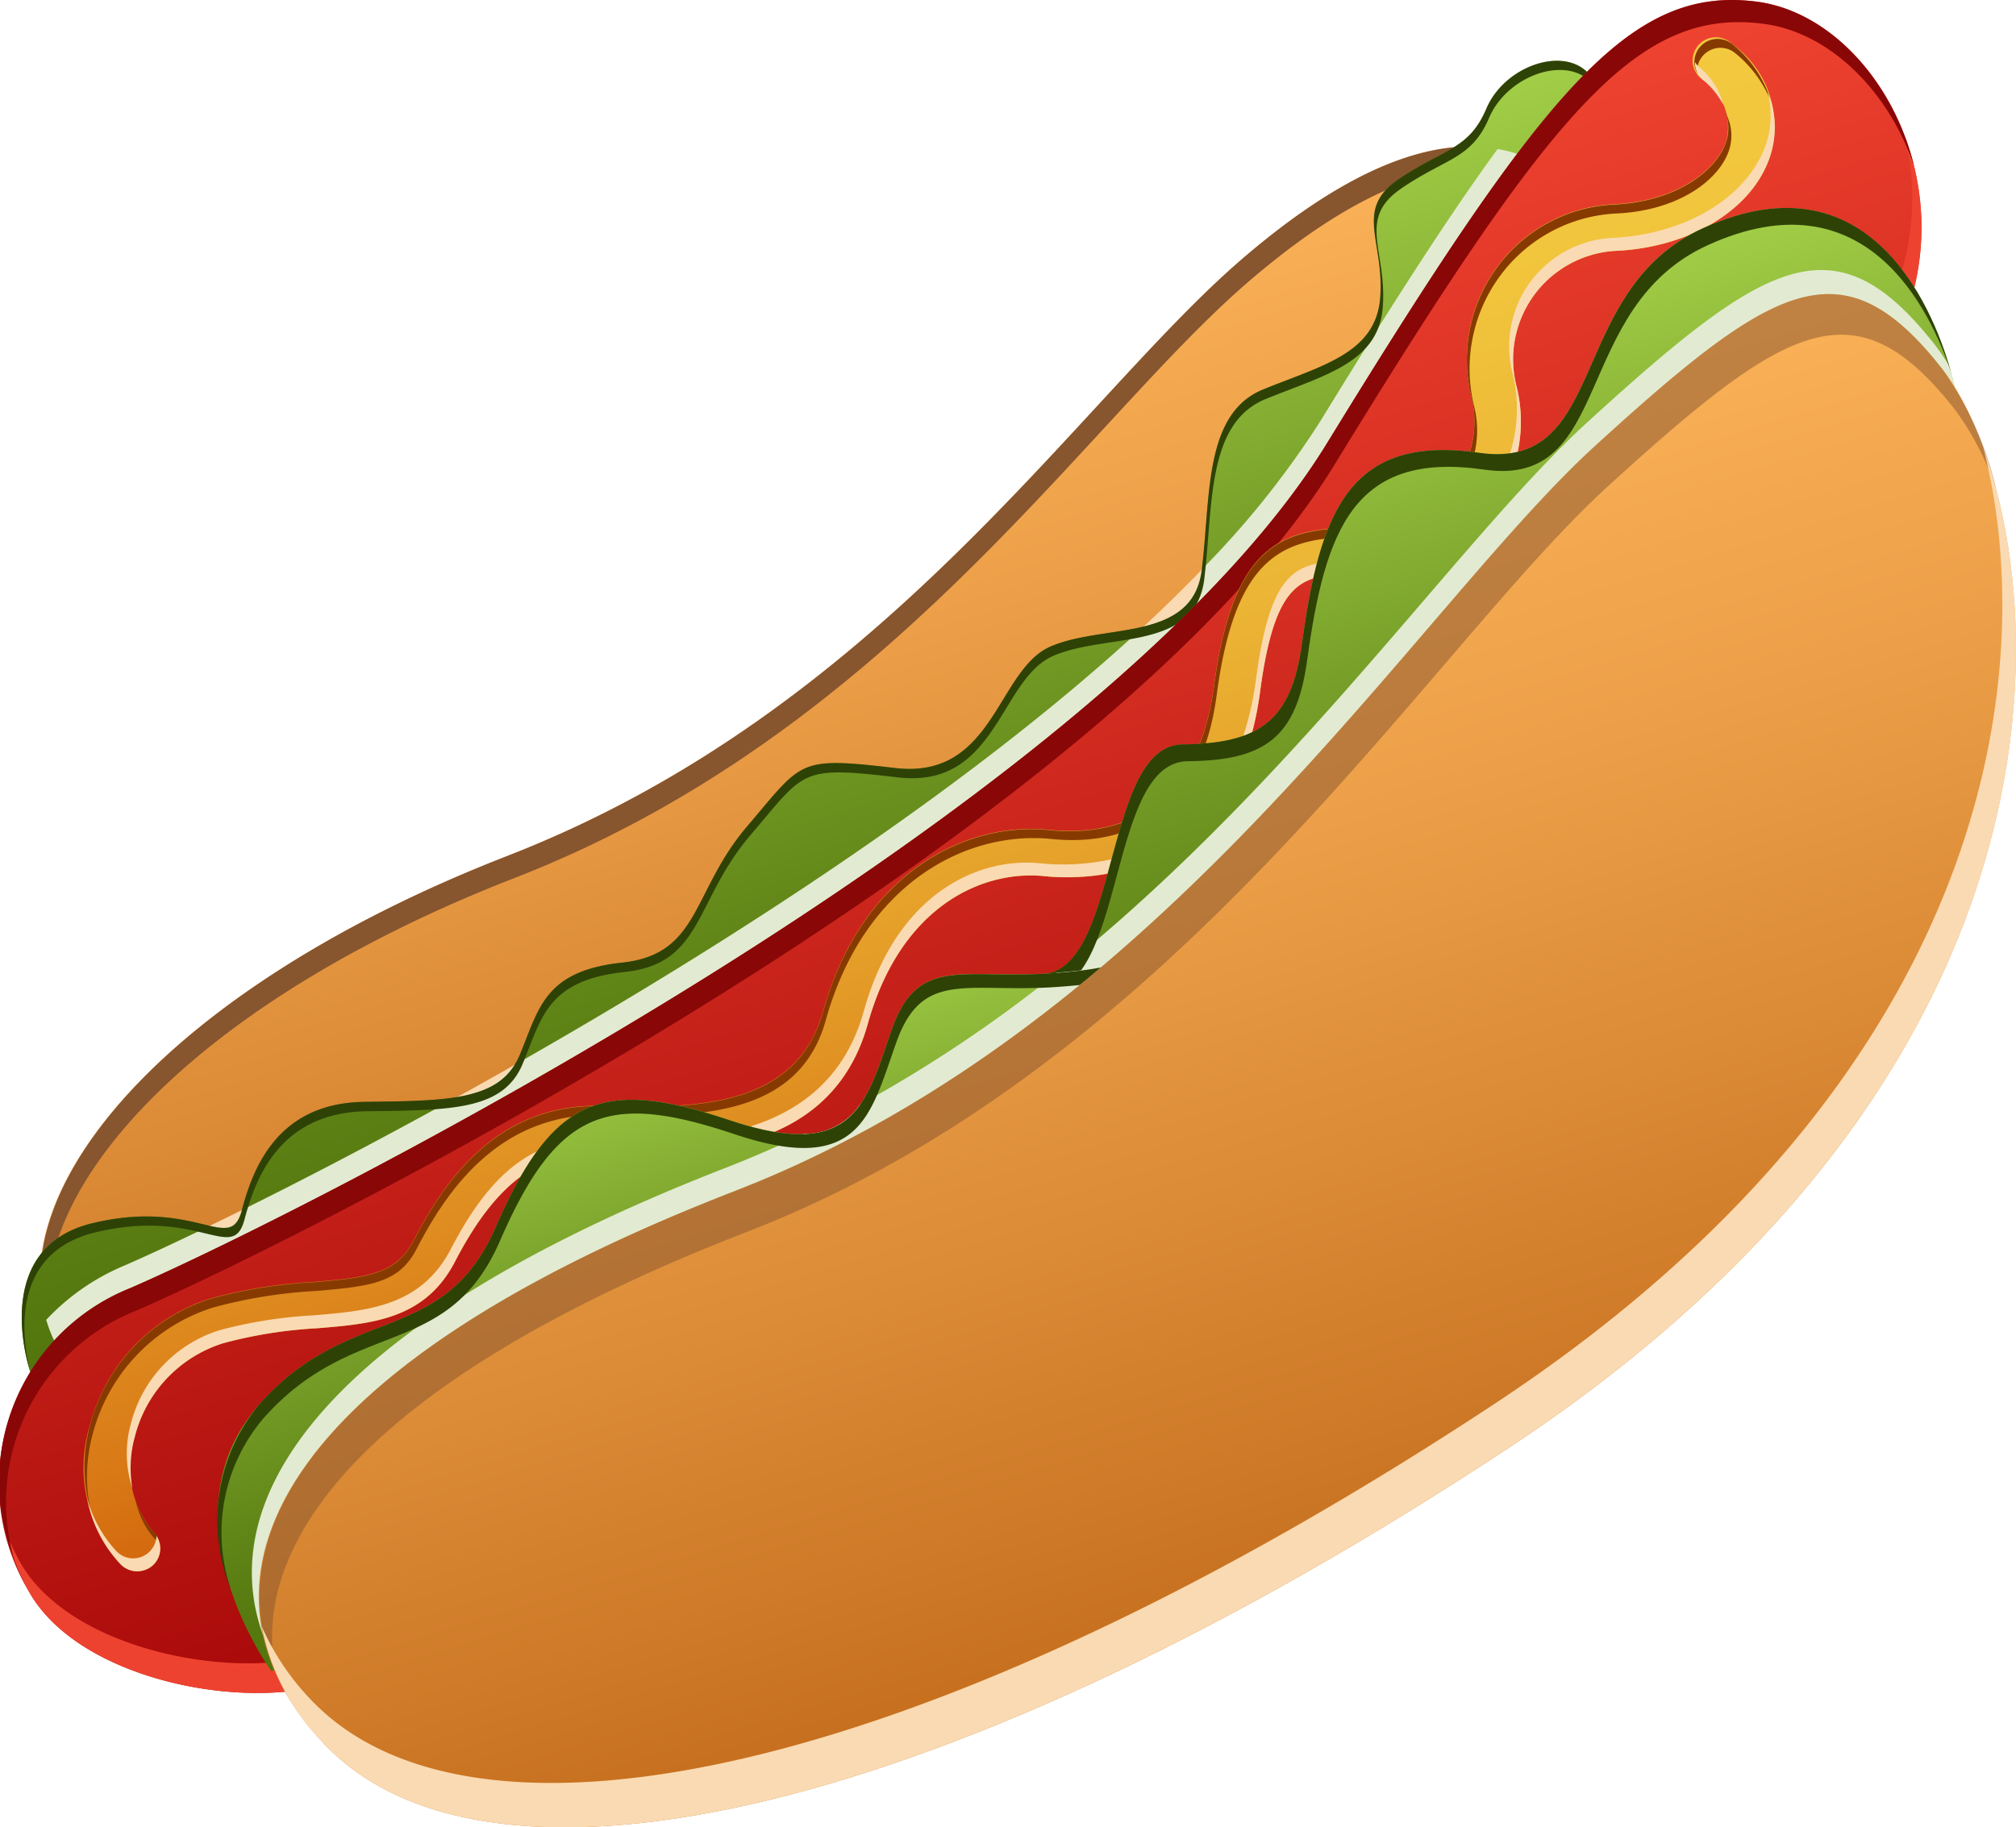 <svg xmlns="http://www.w3.org/2000/svg" xmlns:xlink="http://www.w3.org/1999/xlink" viewBox="0 0 66.677 60.447">
  <defs>
    <style>
      .cls-1 {
        isolation: isolate;
      }

      .cls-2 {
        fill: url(#linear-gradient);
      }

      .cls-19, .cls-3 {
        fill: #87552e;
      }

      .cls-10, .cls-12, .cls-19, .cls-3, .cls-7 {
        mix-blend-mode: screen;
      }

      .cls-15, .cls-4 {
        fill: #fadab2;
      }

      .cls-14, .cls-4, .cls-6, .cls-9 {
        mix-blend-mode: multiply;
      }

      .cls-5 {
        fill: url(#linear-gradient-2);
      }

      .cls-6 {
        fill: #e2ebd1;
      }

      .cls-7 {
        fill: #2e4206;
      }

      .cls-8 {
        fill: url(#linear-gradient-3);
      }

      .cls-9 {
        fill: #ee4230;
      }

      .cls-10 {
        fill: #8a0707;
      }

      .cls-11 {
        fill: url(#linear-gradient-4);
      }

      .cls-13 {
        fill: #873a00;
      }

      .cls-16 {
        fill: url(#linear-gradient-5);
      }

      .cls-17 {
        fill: url(#linear-gradient-6);
      }

      .cls-18 {
        fill: url(#linear-gradient-7);
      }

      .cls-19 {
        opacity: 0.5;
      }
    </style>
    <linearGradient id="linear-gradient" x1="22.292" y1="39.043" x2="22.292" y2="7.335" gradientTransform="translate(0.055 11.752) rotate(-17.014)" gradientUnits="userSpaceOnUse">
      <stop offset="0" stop-color="#c46d1d"/>
      <stop offset="0.049" stop-color="#c77120"/>
      <stop offset="0.682" stop-color="#ec9f48"/>
      <stop offset="1" stop-color="#fab157"/>
    </linearGradient>
    <linearGradient id="linear-gradient-2" x1="22.008" y1="33.054" x2="22.008" y2="5.647" gradientTransform="translate(0.055 11.752) rotate(-17.014)" gradientUnits="userSpaceOnUse">
      <stop offset="0" stop-color="#51740c"/>
      <stop offset="0.193" stop-color="#5b7f13"/>
      <stop offset="0.533" stop-color="#759d27"/>
      <stop offset="0.977" stop-color="#a0cc46"/>
      <stop offset="1" stop-color="#a2cf48"/>
    </linearGradient>
    <linearGradient id="linear-gradient-3" x1="25.531" y1="45.17" x2="25.531" y2="5.272" gradientTransform="translate(0.055 11.752) rotate(-17.014)" gradientUnits="userSpaceOnUse">
      <stop offset="0" stop-color="#a80909"/>
      <stop offset="0.861" stop-color="#e63b2b"/>
      <stop offset="1" stop-color="#f04431"/>
    </linearGradient>
    <linearGradient id="linear-gradient-4" x1="25.021" y1="39.81" x2="25.021" y2="6.568" gradientTransform="translate(0.055 11.752) rotate(-17.014)" gradientUnits="userSpaceOnUse">
      <stop offset="0" stop-color="#d3680d"/>
      <stop offset="0.117" stop-color="#d97b17"/>
      <stop offset="0.366" stop-color="#e49d28"/>
      <stop offset="0.603" stop-color="#ecb535"/>
      <stop offset="0.821" stop-color="#f1c43c"/>
      <stop offset="1" stop-color="#f3c93f"/>
    </linearGradient>
    <linearGradient id="linear-gradient-5" x1="-6.761" y1="52.527" x2="-21.527" y2="32.926" gradientTransform="matrix(-0.588, 0.809, 0.809, 0.588, 4.757, 9.293)" xlink:href="#linear-gradient-2"/>
    <linearGradient id="linear-gradient-6" x1="16.814" y1="44.236" x2="16.814" y2="27.135" xlink:href="#linear-gradient-2"/>
    <linearGradient id="linear-gradient-7" x1="28.828" y1="53.201" x2="28.828" y2="15.594" xlink:href="#linear-gradient"/>
  </defs>
  <title>Asset 2</title>
  <g class="cls-1">
    <g id="Layer_2" data-name="Layer 2">
      <g id="Layer_1-2" data-name="Layer 1">
        <g>
          <path class="cls-2" d="M2.633,45.628c-4.076-4.54,1.518-12.4,14.164-17.321C29.2,23.482,35.649,13.235,41.088,8.561S50.553,3.708,53.37,7.534s3.25,18.693-15.715,30.419C21.1,48.188,7.422,50.965,2.633,45.628Z"/>
          <path class="cls-3" d="M17.024,29.041C29.424,24.216,35.873,13.97,41.313,9.3s9.465-4.853,12.281-1.028a6.225,6.225,0,0,1,.793,1.579A6.944,6.944,0,0,0,53.37,7.534c-2.817-3.826-6.846-3.646-12.282,1.027S29.2,23.482,16.8,28.307C5.481,32.71-.162,39.459,1.688,44.085.664,39.5,6.291,33.216,17.024,29.041Z"/>
          <path class="cls-4" d="M37.655,37.953C56.62,26.227,56.186,11.357,53.37,7.534a6.03,6.03,0,0,0-3.836-2.607c-1.614,2.206-3.493,5.135-5.85,8.98C36.223,26.071,9.891,39.353,4.086,41.874A7.481,7.481,0,0,0,1.528,43.66a5.038,5.038,0,0,0,1.105,1.968C7.422,50.965,21.1,48.188,37.655,37.953Z"/>
          <path class="cls-5" d="M1,45.373S-.4,41.3,3.053,40.463,7.6,41.51,8,40.031s1.238-3.544,4.064-3.578,4.5-.044,5.137-1.571.8-2.76,3.386-3.036,2.29-2.349,4.133-4.514,1.631-2.3,4.9-1.921,3.355-3.246,5.125-4.019,4.707-.129,5.006-2.546.062-5.156,2.025-5.957,3.746-1.192,3.877-3.065-.867-2.887.611-3.895,2.317-.962,2.9-2.334,2.459-2.053,3.328-1.212-.352,6.275-1.7,7.317S41.561,21.351,38.3,23.177,10.69,40.5,10.188,41.485,1.268,46.949,1,45.373Z"/>
          <path class="cls-6" d="M49.534,4.927c-1.614,2.206-3.493,5.135-5.85,8.98a29.573,29.573,0,0,1-3.939,4.932l0,.007a2.14,2.14,0,0,1-1.92,1.879C32,26.125,23.914,31.308,16.991,35.241a2.541,2.541,0,0,1-1.854,1.04c-2.7,1.491-5.152,2.766-7.142,3.75H8c-.168.64-.487.643-1.053.516-1.192.577-2.17,1.03-2.856,1.327A7.481,7.481,0,0,0,1.528,43.66a5.02,5.02,0,0,0,1.043,1.88c2.529-.681,7.244-3.326,7.617-4.055C10.69,40.5,35.026,25,38.3,23.177S49.436,10.743,50.786,9.7a7.005,7.005,0,0,0,1.572-3.3A5.438,5.438,0,0,0,49.534,4.927Z"/>
          <path class="cls-7" d="M1.008,45.392c-.242-.932-.771-3.92,2.139-4.624,3.457-.835,4.551,1.047,4.941-.432s1.237-3.544,4.065-3.577,4.5-.045,5.136-1.573.8-2.758,3.383-3.035,2.293-2.348,4.139-4.514,1.629-2.3,4.895-1.921,3.355-3.245,5.125-4.018,4.708-.13,5-2.547S39.9,14,41.86,13.2,45.608,12,45.737,10.13s-.867-2.887.615-3.9,2.312-.963,2.9-2.335,2.461-2.053,3.331-1.212a.685.685,0,0,1,.138.209.97.97,0,0,0-.232-.514c-.869-.841-2.746-.159-3.328,1.212s-1.416,1.326-2.9,2.334-.482,2.022-.611,3.895-1.916,2.264-3.877,3.065-1.729,3.539-2.025,5.957-3.235,1.773-5.006,2.546-1.862,4.4-5.125,4.019-3.049-.245-4.9,1.921-1.552,4.237-4.133,4.514-2.75,1.509-3.386,3.036-2.309,1.538-5.137,1.571S8.387,38.552,8,40.031s-1.485-.4-4.942.432S1,45.373,1,45.373,1,45.385,1.008,45.392Z"/>
          <path class="cls-8" d="M11.274,55.526c-2.641,1.155-8.561.212-10.309-2.865A6.965,6.965,0,0,1,4.313,42.608c5.8-2.521,32.133-15.8,39.594-27.967C51.135,2.853,53.926-.484,58.1.055s7.6,7.116,3.822,12.485S50.909,38.181,11.274,55.526Z"/>
          <path class="cls-9" d="M61.625,11.562C57.85,16.93,50.61,37.2,10.975,54.547,8.332,55.7,2.413,54.76.668,51.682A7.541,7.541,0,0,1,.2,50.669a7.622,7.622,0,0,0,.765,1.992c1.748,3.077,7.668,4.02,10.309,2.865C50.909,38.181,58.151,17.908,61.926,12.54A8.551,8.551,0,0,0,63,4.512,8.553,8.553,0,0,1,61.625,11.562Z"/>
          <path class="cls-10" d="M4.536,43.342c5.8-2.521,32.136-15.8,39.6-27.968C51.36,3.588,54.151.25,58.327.788c2.16.279,4.107,2.177,4.972,4.681C62.59,2.605,60.469.36,58.1.055c-4.178-.539-6.969,2.8-14.2,14.586C36.446,26.805,10.116,40.087,4.313,42.608A6.872,6.872,0,0,0,.452,51.523,6.815,6.815,0,0,1,4.536,43.342Z"/>
          <path class="cls-11" d="M4.76,51.943a.763.763,0,0,1-.775-.2,4.768,4.768,0,0,1-1.012-4.6,5.985,5.985,0,0,1,3.979-4.189,16.161,16.161,0,0,1,3.408-.549c1.84-.154,2.75-.274,3.326-1.386,1.018-1.966,2.775-4.565,6.3-4.439,3.187.115,6.371-.032,7.234-3.125,1.268-4.544,4.666-6.291,7.479-6.006,1.777.184,4.845-.2,5.453-4.773.635-4.764,2.316-5.173,4.619-5.229.191-.005.387-.009.586-.019a3.844,3.844,0,0,0,2.73-1.482,3.327,3.327,0,0,0,.575-2.829,5.178,5.178,0,0,1,.906-4.358,5.089,5.089,0,0,1,3.767-2c2.127-.091,3.434-1.135,3.752-2.071a1.871,1.871,0,0,0-.769-2.051A.768.768,0,1,1,57.3,1.466a3.335,3.335,0,0,1,1.236,3.723C57.948,6.946,55.883,8.2,53.4,8.3a3.592,3.592,0,0,0-3.24,4.491,4.83,4.83,0,0,1-.852,4.091,5.354,5.354,0,0,1-3.869,2.081c-.217.012-.426.017-.629.022-1.693.04-2.625.064-3.135,3.9-.832,6.249-5.67,6.248-7.135,6.1-2-.208-4.744.949-5.841,4.891-1.26,4.517-6.147,4.34-8.77,4.247-2.074-.073-3.529,1.005-4.879,3.608-.99,1.912-2.724,2.06-4.564,2.21a15.034,15.034,0,0,0-3.1.493,4.358,4.358,0,0,0-2.931,3.107,3.274,3.274,0,0,0,.63,3.138.767.767,0,0,1-.013,1.085A.75.75,0,0,1,4.76,51.943Z"/>
          <g class="cls-12">
            <path class="cls-13" d="M56.309,1.859a.769.769,0,0,1,1.082-.1,3.928,3.928,0,0,1,1.191,1.63A3.785,3.785,0,0,0,57.3,1.466a.767.767,0,0,0-1.168.952A.766.766,0,0,1,56.309,1.859Z"/>
            <path class="cls-13" d="M3.065,47.442a5.978,5.978,0,0,1,3.976-4.188,16.125,16.125,0,0,1,3.409-.549c1.839-.155,2.75-.275,3.326-1.387,1.019-1.966,2.775-4.564,6.3-4.438,3.189.113,6.371-.033,7.234-3.126,1.266-4.544,4.664-6.291,7.477-6,1.779.183,4.847-.2,5.455-4.774.634-4.765,2.316-5.172,4.619-5.229.193,0,.386-.009.586-.019a3.838,3.838,0,0,0,2.73-1.48,3.326,3.326,0,0,0,.574-2.831,5.18,5.18,0,0,1,.909-4.357,5.076,5.076,0,0,1,3.765-2c2.127-.09,3.434-1.135,3.752-2.069a1.549,1.549,0,0,0-.088-1.225,1.488,1.488,0,0,1,0,.929c-.318.936-1.625,1.98-3.752,2.071a5.089,5.089,0,0,0-3.767,2,5.178,5.178,0,0,0-.906,4.358,3.327,3.327,0,0,1-.575,2.829,3.844,3.844,0,0,1-2.73,1.482c-.2.01-.395.014-.586.019-2.3.056-3.984.465-4.619,5.229-.608,4.575-3.676,4.957-5.453,4.773-2.813-.285-6.211,1.462-7.479,6.006-.863,3.093-4.047,3.24-7.234,3.125-3.526-.126-5.283,2.473-6.3,4.439-.576,1.112-1.486,1.232-3.326,1.386a16.161,16.161,0,0,0-3.408.549,5.985,5.985,0,0,0-3.979,4.189,5.276,5.276,0,0,0,.01,2.763A5.337,5.337,0,0,1,3.065,47.442Z"/>
            <path class="cls-13" d="M4.469,49.545a2.774,2.774,0,0,0,.709,1.426.708.708,0,0,1,.113.175.746.746,0,0,0-.205-.47A2.7,2.7,0,0,1,4.469,49.545Z"/>
          </g>
          <g class="cls-14">
            <path class="cls-15" d="M56.993,3.463a2.286,2.286,0,0,0-.8-1.246.819.819,0,0,1-.135-.166.752.752,0,0,0,.266.594A2.61,2.61,0,0,1,56.993,3.463Z"/>
            <path class="cls-15" d="M58.411,4.762c-.6,1.756-2.659,3.007-5.139,3.11a3.593,3.593,0,0,0-3.242,4.492,4.829,4.829,0,0,1-.852,4.091,5.358,5.358,0,0,1-3.871,2.081c-.213.013-.424.018-.629.022-1.693.042-2.625.064-3.135,3.9-.83,6.25-5.668,6.249-7.132,6.1-2.008-.209-4.745.948-5.842,4.891-1.26,4.517-6.147,4.34-8.768,4.245C17.727,37.619,16.27,38.7,14.92,41.3c-.99,1.912-2.726,2.06-4.564,2.211a15,15,0,0,0-3.1.493A4.361,4.361,0,0,0,4.325,47.11a3.66,3.66,0,0,0,.054,2.121,3.891,3.891,0,0,1,.077-1.693,4.358,4.358,0,0,1,2.931-3.107,15.034,15.034,0,0,1,3.1-.493c1.84-.15,3.574-.3,4.564-2.21,1.35-2.6,2.805-3.681,4.879-3.608,2.623.093,7.51.27,8.77-4.247,1.1-3.942,3.836-5.1,5.841-4.891,1.465.148,6.3.149,7.135-6.1.51-3.832,1.442-3.856,3.135-3.9.2,0,.412-.01.629-.022a5.354,5.354,0,0,0,3.869-2.081,4.83,4.83,0,0,0,.852-4.091A3.592,3.592,0,0,1,53.4,8.3c2.482-.105,4.547-1.355,5.138-3.112a3.015,3.015,0,0,0-.076-2.148A3.027,3.027,0,0,1,58.411,4.762Z"/>
            <path class="cls-15" d="M4.94,51.334a.783.783,0,0,1-.311.182.762.762,0,0,1-.775-.2,4.212,4.212,0,0,1-.967-1.726,4.274,4.274,0,0,0,1.1,2.154.763.763,0,0,0,.775.2.75.75,0,0,0,.313-.182.758.758,0,0,0,.1-.955A.772.772,0,0,1,4.94,51.334Z"/>
          </g>
          <path class="cls-16" d="M64.643,12.79S63,4.512,56.321,7.549c-4.537,2.06-3.092,8.052-7.4,7.43s-5.265,1.956-5.863,6.317c-.35,2.555-1.4,3.3-3.949,3.329s-2.082,7-4.412,7.571-2.69,5.568-2.094,7.473,9.189-3.435,13.869-8.791S64.643,12.79,64.643,12.79Z"/>
          <path class="cls-6" d="M64.643,12.79s-.055-.273-.178-.689a6.809,6.809,0,0,0-.451-.669c-3.293-4.209-5.531-2.923-11.49,2.513-4.551,4.15-10.436,13.1-19.315,19.573a9.645,9.645,0,0,0-.6,6.151c.594,1.9,9.189-3.435,13.869-8.791S64.643,12.79,64.643,12.79Z"/>
          <path class="cls-7" d="M34.87,32.75c2.33-.57,1.861-7.545,4.41-7.569s3.6-.775,3.951-3.33c.6-4.36,1.558-6.939,5.863-6.316s2.86-5.37,7.4-7.43c5.2-2.365,7.341,2.118,8.039,4.224-.463-1.683-2.479-7.384-8.209-4.78-4.537,2.06-3.092,8.052-7.4,7.43s-5.265,1.956-5.863,6.317c-.35,2.555-1.4,3.3-3.949,3.329s-2.082,7-4.412,7.571-2.69,5.568-2.094,7.473c.01.033.041.045.055.075C32.248,37.592,32.715,33.279,34.87,32.75Z"/>
          <path class="cls-17" d="M8.975,55.282s-3.7-5.08-.406-8.818c2.986-3.385,6.095-1.893,7.83-5.882,1.9-4.362,3.578-4.922,7.75-3.524s4.5-.634,5.357-3.035S31.815,32.381,34.7,32.2s3.636-.661,4.935-2.678,3.6-3.251,5.207-2.07S39.971,41.891,33.383,44.575,8.975,55.282,8.975,55.282Z"/>
          <path class="cls-6" d="M44.842,27.448c-1.609-1.181-3.908.053-5.207,2.07-1.256,1.95-2.017,2.455-4.668,2.655a44.951,44.951,0,0,1-6.529,4.372,2.2,2.2,0,0,1-1.854.965c-.822.392-1.664.761-2.529,1.1-14.2,5.505-17.6,11.755-14.848,16.57,2.094-.94,18.026-8.1,24.176-10.6C39.971,41.891,46.45,28.63,44.842,27.448Z"/>
          <path class="cls-7" d="M8.709,46.923c2.987-3.386,6.1-1.894,7.83-5.882,1.9-4.363,3.579-4.922,7.75-3.524s4.5-.634,5.356-3.036,2.311-1.642,5.2-1.826,3.635-.661,4.934-2.678,3.6-3.252,5.207-2.07c.037.028.051.095.078.137a.817.817,0,0,0-.219-.6c-1.609-1.181-3.908.053-5.207,2.07S37.584,32.01,34.7,32.2s-4.34-.575-5.194,1.827-1.183,4.433-5.357,3.035S18.3,36.22,16.4,40.582c-1.735,3.989-4.844,2.5-7.83,5.882a6,6,0,0,0-.932,6.112A5.83,5.83,0,0,1,8.709,46.923Z"/>
          <path class="cls-18" d="M10.733,57.7C6,52.724,8.334,45.591,24.3,39.4,38.573,33.868,46.807,20.175,52.766,14.74s8.2-6.722,11.49-2.513S70.815,34.1,49.87,47.912C31.59,59.968,16.3,63.543,10.733,57.7Z"/>
          <path class="cls-19" d="M24.713,40.747C38.991,35.212,47.221,21.52,53.182,16.085s8.2-6.722,11.492-2.514a9.633,9.633,0,0,1,1.346,2.61,11.222,11.222,0,0,0-1.764-3.954c-3.293-4.209-5.529-2.922-11.49,2.513S38.573,33.868,24.3,39.4C10.8,44.635,7.073,50.538,9.1,55.245,8.268,50.788,12.475,45.491,24.713,40.747Z"/>
          <path class="cls-4" d="M49.42,46.444C31.141,58.5,15.848,62.076,10.286,56.229A8.338,8.338,0,0,1,8.657,53.8a7.474,7.474,0,0,0,2.076,3.9C16.3,63.543,31.59,59.968,49.87,47.912,67.815,36.076,67.989,21.427,65.6,14.822,67.428,21.955,66.133,35.42,49.42,46.444Z"/>
        </g>
      </g>
    </g>
  </g>
</svg>
